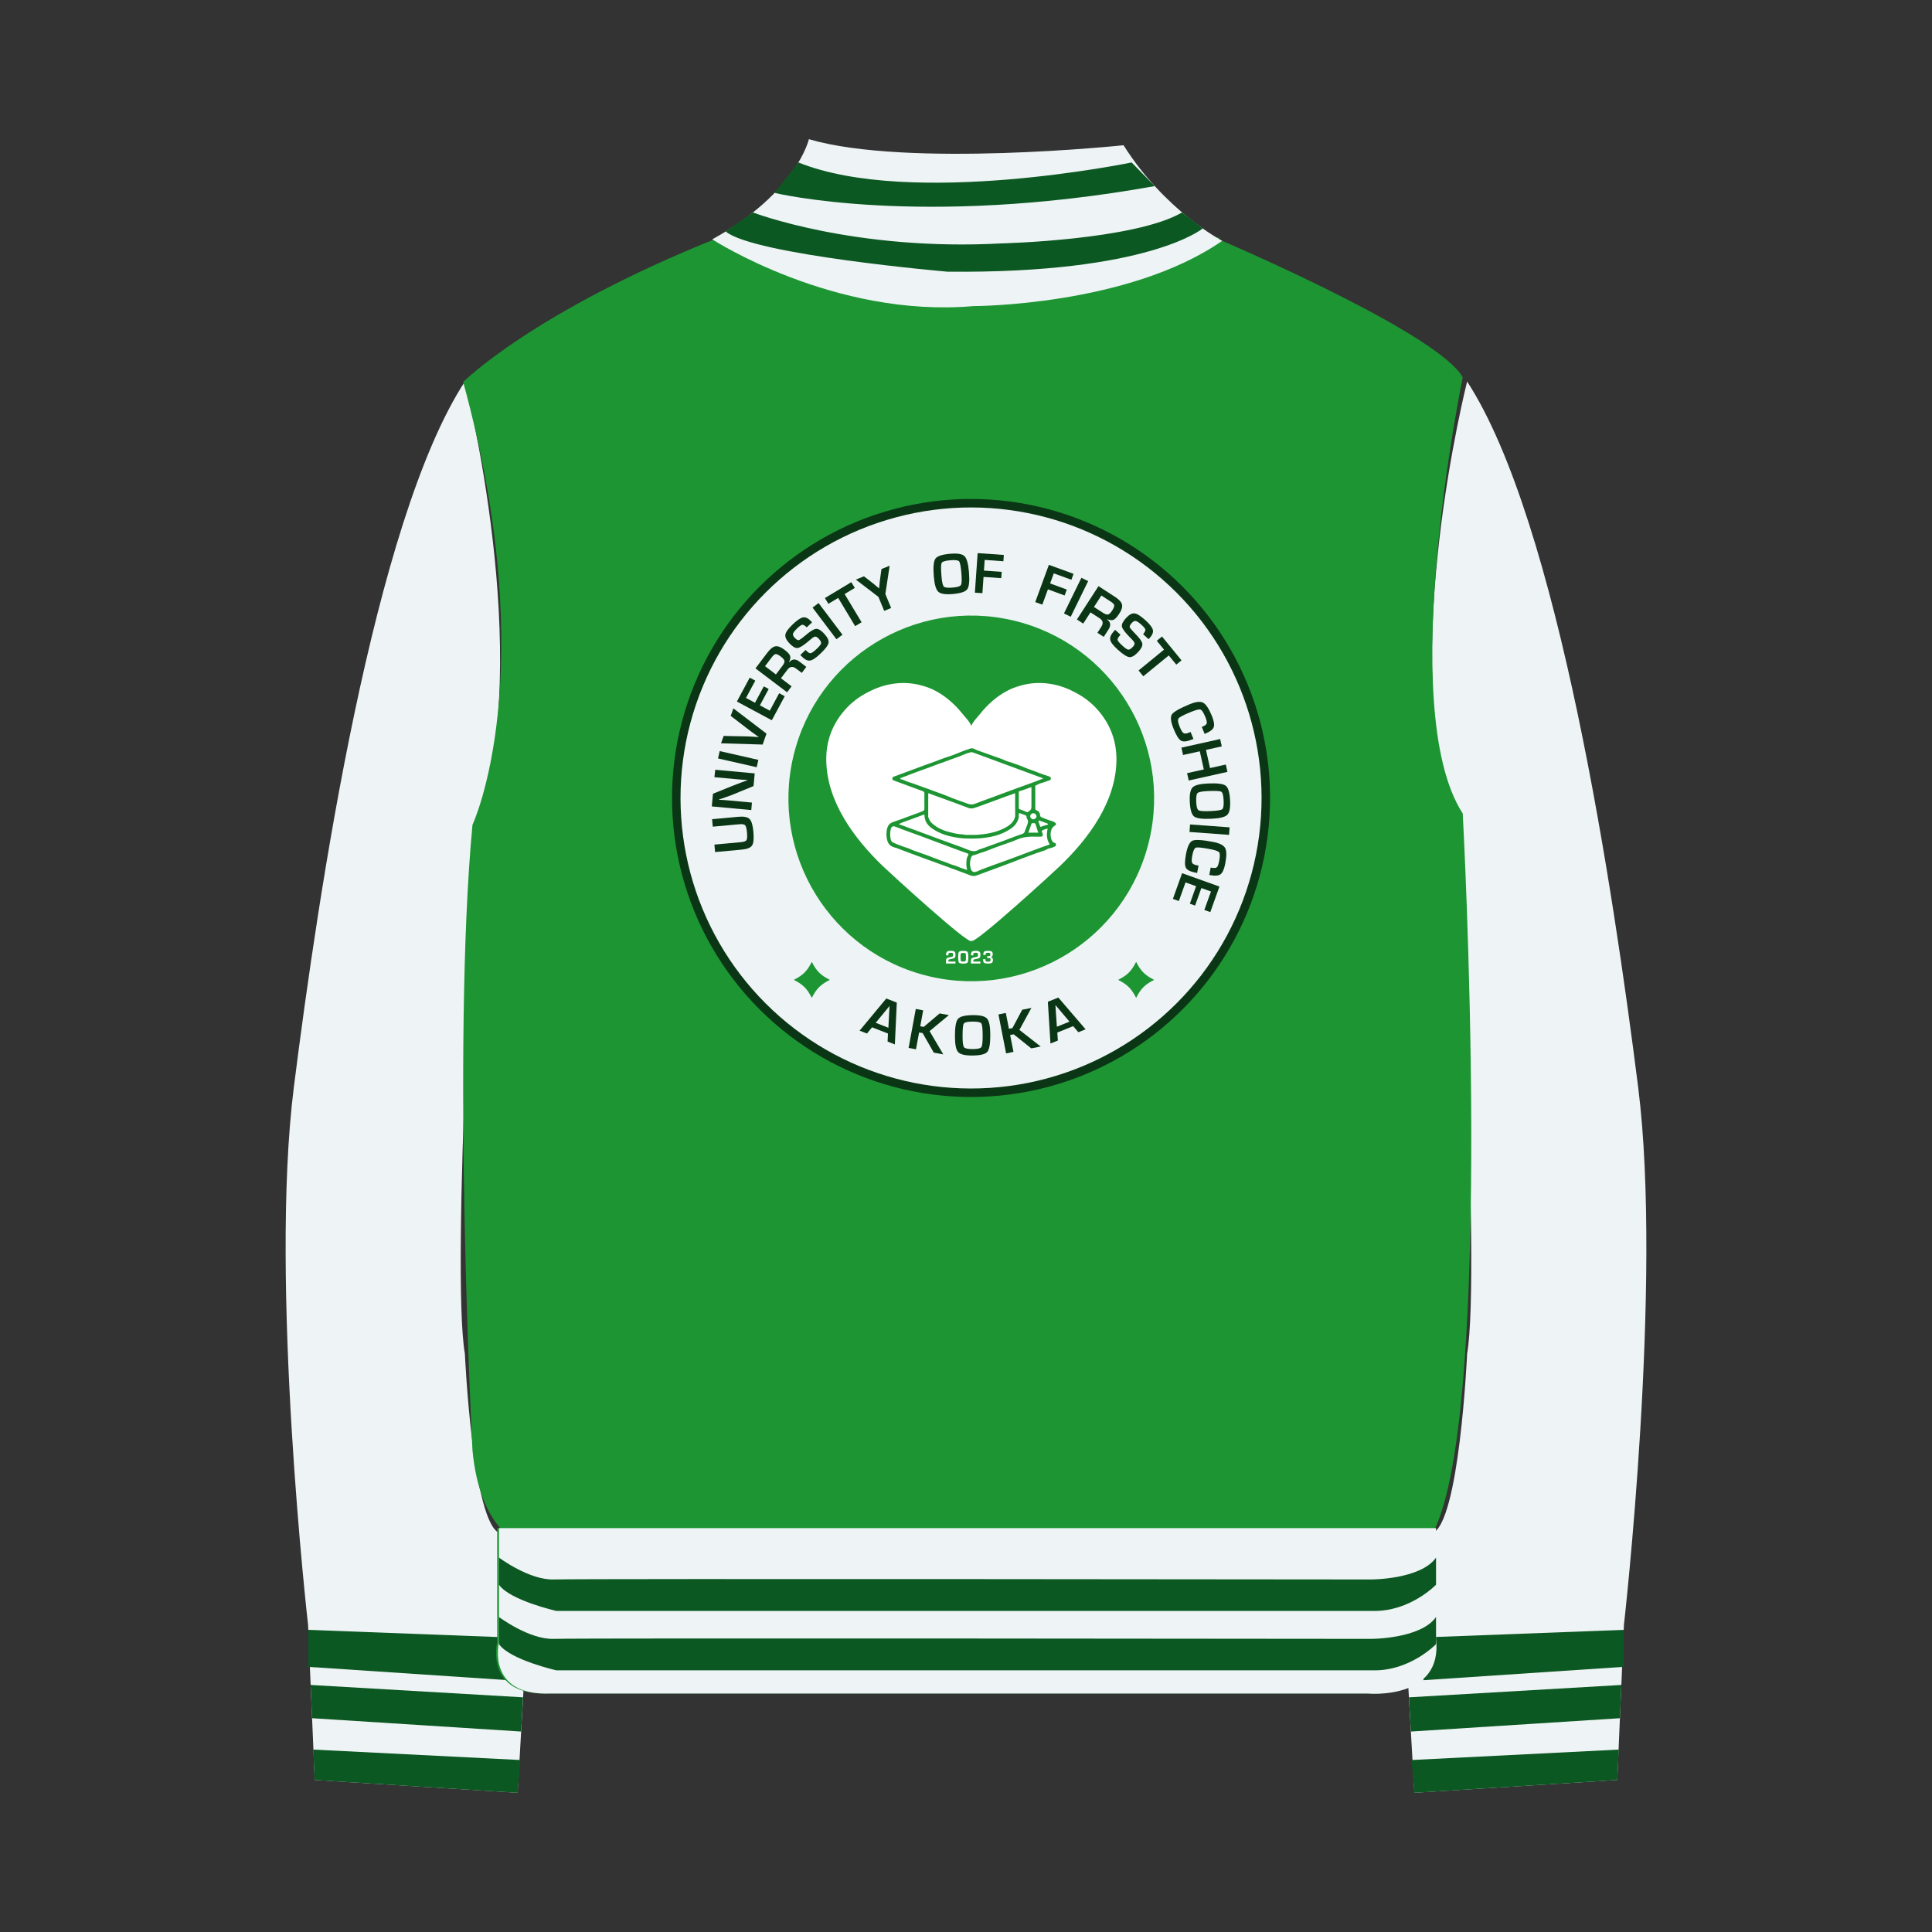<?xml version="1.0" encoding="utf-8"?>
<!-- Generator: Adobe Illustrator 23.0.2, SVG Export Plug-In . SVG Version: 6.00 Build 0)  -->
<svg version="1.1" id="Layer_1" xmlns="http://www.w3.org/2000/svg" xmlns:xlink="http://www.w3.org/1999/xlink" x="0px" y="0px"
	 viewBox="0 0 488.45 488.45" style="enable-background:new 0 0 488.45 488.45;" xml:space="preserve">
<rect x="0" y="0" width="488.45" height="488.45" fill="#333333" stroke="none"/>
<style type="text/css">
	.st0{fill:#C6C6C6;}
	.st1{fill:#070707;}
	.st2{fill:#090909;}
	.st3{fill:none;stroke:#000000;stroke-width:3;stroke-miterlimit:10;}
	.st4{fill:#F5E586;}
	.st5{fill:#2582AC;}
	.st6{fill:#6B3C39;}
	.st7{fill:#823F32;}
	.st8{fill:#562B25;}
	.st9{fill:none;stroke:#070707;stroke-miterlimit:10;}
	.st10{clip-path:url(#SVGID_2_);}
	.st11{fill:none;stroke:#F5E586;stroke-width:5;stroke-miterlimit:10;}
	.st12{clip-path:url(#SVGID_4_);}
	.st13{fill:#191413;}
	.st14{fill:#B88B74;}
	.st15{fill:#F1A562;}
	.st16{fill:#FDFDFD;}
	.st17{fill:#EF331A;}
	.st18{fill:#D6271A;}
	.st19{fill:#FFFFFF;}
	.st20{fill:#6B0E0A;}
	.st21{fill:#F9F9F8;}
	.st22{fill:#FEFEFF;}
	.st23{fill:#1D9533;stroke:#FFFFFF;stroke-width:5;stroke-miterlimit:10;}
	.st24{fill:#EF331A;stroke:#B23B32;stroke-width:2;stroke-miterlimit:10;}
	.st25{fill:#4A0F7B;}
	.st26{fill:#C6160E;}
	.st27{clip-path:url(#SVGID_6_);}
	.st28{fill:none;stroke:#562B25;stroke-width:1.2;stroke-miterlimit:10;}
	.st29{clip-path:url(#SVGID_8_);}
	.st30{fill:#1D9533;}
	.st31{fill:#0C5822;}
	.st32{fill:#0B3615;}
	.st33{fill:#1D9533;stroke:#115F24;stroke-width:1.5;stroke-miterlimit:10;}
	.st34{fill:#134A1D;}
	.st35{clip-path:url(#SVGID_10_);}
	.st36{fill:#EEF4F5;}
	.st37{fill:#155D84;}
	.st38{fill:#1879AE;}
	.st39{fill:#114156;}
	.st40{fill:#121111;}
	.st41{fill:#33110D;}
	.st42{clip-path:url(#SVGID_12_);}
	.st43{fill:#A0522D;}
	.st44{fill:#F42121;}
	.st45{fill:#FAB00B;}
	.st46{fill:#F5DDDB;}
	.st47{fill:#F66831;}
	.st48{opacity:0.49;fill:url(#);}
	.st49{opacity:0.53;}
	.st50{clip-path:url(#SVGID_14_);}
	.st51{fill:#DDDDDD;}
	.st52{fill:#B2B2B2;}
	.st53{fill:#757575;}
	.st54{fill:#3F3F3F;}
	.st55{fill:#070706;}
	.st56{fill:#F6C7DB;}
	.st57{fill:#040404;}
	.st58{fill:#F13C8B;}
	.st59{fill:#0A0A09;}
	.st60{fill:#239830;}
	.st61{fill:#1F6DAF;}
	.st62{clip-path:url(#SVGID_16_);}
	.st63{fill:#A6DAE9;}
	.st64{fill:#144863;}
	.st65{clip-path:url(#SVGID_18_);}
	.st66{clip-path:url(#SVGID_20_);}
	.st67{clip-path:url(#SVGID_22_);}
	.st68{clip-path:url(#SVGID_24_);}
	.st69{clip-path:url(#SVGID_26_);}
	.st70{fill:#10441D;}
	.st71{fill:#2B9B2E;}
</style>
<g>
	<g>
		<g>
			<path class="st36" d="M117.53,96.46c0,0,17.66,69.56,3.24,111c0,0-6.85,113.89-3.24,134.79c0,0,1.95,43.25,8.91,45.41l2.15,27.75
				h4.44l-2.16,37.84l-51.3-3.24l-1.68-39.16c0,0-9.85-86.5-3.6-135.99S94.46,131.9,117.53,96.46z"/>
			<g>
				<polygon class="st31" points="77.93,412.06 128.58,413.98 128.58,424.79 77.93,421.42 				"/>
				<polygon class="st31" points="78.53,425.99 132.24,429.12 131.75,437.77 78.89,434.4 				"/>
				<polygon class="st31" points="79.19,442.33 131.58,444.97 130.86,453.26 79.56,450.02 				"/>
			</g>
		</g>
		<g>
			<path class="st36" d="M370.92,96.46c0,0-17.66,69.56-3.24,111c0,0,6.85,113.89,3.24,134.79c0,0-1.95,43.25-8.91,45.41
				l-2.15,27.75h-4.44l2.16,37.84l51.3-3.24l1.68-39.16c0,0,9.85-86.5,3.6-135.99C407.92,225.37,393.99,131.9,370.92,96.46z"/>
			<g>
				<polygon class="st31" points="410.51,412.06 359.87,413.98 359.87,424.79 410.51,421.42 				"/>
				<polygon class="st31" points="409.92,425.99 356.21,429.12 356.7,437.77 409.56,434.4 				"/>
				<polygon class="st31" points="409.26,442.33 356.87,444.97 357.59,453.26 408.88,450.02 				"/>
			</g>
		</g>
		<g>
			<g>
				<path class="st30" d="M362.6,386.91c15.36-31.79,7.21-181.24,7.21-181.24c-17.3-26.67,0-110.28,0-110.28
					c-5.94-10.56-53.55-31.38-61.54-34.82v-0.5H181.68C134.83,78.8,117.1,96.58,117.1,96.58c20.24,73.94,2.35,111.96,2.35,111.96
					c-5.29,56.22,0,158.1,0,158.1c0.91,9.66,3.66,15.81,7.02,19.7h-0.77v28.83c0,0-3.36,13.7,13.22,12.97H345.3
					c0,0,19.22,1.87,17.3-13.96V386.91z"/>
				<g>
					<path class="st36" d="M126.15,386.35v28.83c0,0-3.36,13.7,13.21,12.97h206.39c0,0,19.22,1.87,17.3-13.96v-27.85H126.15z"/>
					<path class="st31" d="M126.15,393.79c0,0,7.69,5.77,13.94,5.53c6.25-0.24,206.63,0,206.63,0s12.49,0,16.34-5.53v6.86
						c0,0-6.49,6.78-15.86,6.63H140.69c0,0-11.77-2.65-14.54-6.63V393.79z"/>
					<path class="st31" d="M126.15,408.81c0,0,7.69,5.77,13.94,5.53c6.25-0.24,206.63,0,206.63,0s12.49,0,16.34-5.53v6.86
						c0,0-6.49,6.78-15.86,6.63H140.69c0,0-11.77-2.65-14.54-6.63V408.81z"/>
				</g>
			</g>
			<g>
				<path class="st36" d="M204.5,35.19c0,0-2.94,13.43-24.43,25.32c0,0,30.7,19.95,66,16.88c0,0,39.14,0,62.93-16.5
					c0,0-14.58-7.67-24.94-24.17C284.05,36.72,229.31,42.48,204.5,35.19z"/>
				<path class="st31" d="M201.85,41.07l-6.02,7.7c0,0,36.81,8.93,96.12-1.72l-5.85-5.98C286.1,41.07,230.41,52.59,201.85,41.07z"/>
				<path class="st31" d="M190.36,53.71c0,0,25.65,9.87,63,7.82c0,0,33.45-0.81,45.5-7.82l5.21,4.05c0,0-13.62,11.45-64.53,10.93
					c0,0-48.98-4.23-56.08-10.17L190.36,53.71z"/>
			</g>
		</g>
	</g>
</g>
<g>
	<g>
		<g>
			<g>
				
					<ellipse transform="matrix(0.707 -0.707 0.707 0.707 -70.733 232.721)" class="st32" cx="245.55" cy="201.74" rx="75.61" ry="75.61"/>
			</g>
			<g>
				
					<ellipse transform="matrix(0.707 -0.707 0.707 0.707 -70.733 232.721)" class="st36" cx="245.55" cy="201.74" rx="73.46" ry="73.46"/>
			</g>
		</g>
		
			<ellipse transform="matrix(0.23 -0.973 0.973 0.23 -7.21 394.375)" class="st30" cx="245.55" cy="201.74" rx="46.23" ry="46.23"/>
	</g>
	<path class="st19" d="M214.13,178.91c0.69-0.73,1.45-1.4,2.25-2.01c0.95-0.72,1.98-1.35,3.06-1.9c4.21-2.26,9.18-3.03,13.92-1.59
		c1.07,0.3,2.11,0.7,3.1,1.22c2.7,1.42,5.02,3.51,6.92,5.89c0.47,0.59,1.87,2.03,2.19,3.01c0.32-0.98,1.72-2.42,2.19-3.01
		c1.89-2.38,4.21-4.47,6.92-5.89c0.99-0.52,2.03-0.93,3.1-1.22c4.74-1.45,9.71-0.68,13.92,1.59c1.08,0.54,2.11,1.18,3.06,1.9
		c0.8,0.61,1.55,1.28,2.25,2.01c3.86,4.08,5.34,8.73,5.25,13.48c-0.21,10.41-7.06,19.62-14.26,26.54
		c-1.88,1.81-21.44,19.71-22.36,18.96c0,0-0.02-0.02-0.06-0.05c-0.04,0.03-0.06,0.05-0.06,0.05c-0.92,0.76-20.48-17.15-22.36-18.96
		c-7.19-6.93-14.04-16.14-14.26-26.54C208.79,187.65,210.27,182.99,214.13,178.91z"/>
	<g>
		<g>
			<path class="st32" d="M224.5,261.3l-4.03-1.57l-1.28,1.57l-1.87-0.73l6.75-8.13l2.66,1.04l-0.49,10.57l-1.84-0.72L224.5,261.3z
				 M224.6,259.84l0.29-5.5l-3.49,4.24L224.6,259.84z"/>
			<path class="st32" d="M233.4,255.44l-0.74,4.02l0.88,0.16l4.02-3.41l2.33,0.43l-4.87,4.05l3.46,5.88l-2.4-0.44l-2.82-4.94
				l-0.89-0.17l-0.79,4.27l-1.87-0.35l1.82-9.86L233.4,255.44z"/>
			<path class="st32" d="M246.04,256.65c1.82-0.01,3,0.28,3.52,0.89c0.53,0.6,0.8,1.95,0.81,4.05c0.01,2.3-0.24,3.75-0.76,4.35
				s-1.79,0.91-3.82,0.92c-1.82,0.01-3-0.28-3.54-0.86c-0.54-0.59-0.81-1.88-0.82-3.89c-0.02-2.39,0.24-3.89,0.76-4.51
				C242.71,256.97,243.99,256.66,246.04,256.65z M245.9,258.28c-1.28,0.01-2.02,0.18-2.24,0.51c-0.21,0.33-0.31,1.47-0.3,3.41
				c0.01,1.44,0.14,2.31,0.4,2.6c0.25,0.29,1,0.43,2.23,0.43c1.18-0.01,1.89-0.18,2.12-0.51c0.23-0.33,0.34-1.34,0.33-3.01
				c-0.01-1.68-0.13-2.67-0.35-2.98C247.86,258.42,247.13,258.27,245.9,258.28z"/>
			<path class="st32" d="M254.29,256.09l0.79,4.01l0.88-0.17l2.48-4.65l2.32-0.46l-3.03,5.56l5.38,4.2l-2.39,0.47l-4.44-3.55
				l-0.89,0.18l0.84,4.26l-1.87,0.37l-1.93-9.84L254.29,256.09z"/>
			<path class="st32" d="M271.32,259.43l-4.01,1.62l0.14,2.02l-1.87,0.75l-0.66-10.55l2.65-1.07l6.89,8.03l-1.83,0.74L271.32,259.43
				z M270.39,258.29l-3.56-4.19l0.37,5.48L270.39,258.29z"/>
		</g>
	</g>
	<g>
		<g>
			<path class="st32" d="M180.2,209l-0.17-1.89l6.64-0.61c1.39-0.13,2.33,0.06,2.83,0.55c0.5,0.49,0.82,1.56,0.97,3.21
				c0.16,1.74,0.05,2.9-0.32,3.48c-0.38,0.58-1.24,0.93-2.61,1.06l-6.75,0.62l-0.17-1.89l6.75-0.62c0.74-0.07,1.19-0.24,1.36-0.52
				c0.17-0.28,0.21-0.91,0.13-1.89c-0.09-1-0.25-1.62-0.47-1.86c-0.22-0.24-0.73-0.32-1.51-0.25L180.2,209z"/>
			<path class="st32" d="M180.83,194.61l9.98,0.92l-0.3,3.21l-5.74,2.35c-0.29,0.12-0.78,0.29-1.5,0.53l-0.75,0.26l-0.75,0.25
				l-0.01,0.07l0.66,0.03l0.65,0.04l1.31,0.11l5.73,0.53l-0.17,1.89l-9.98-0.92l0.29-3.21l5.3-2.13c0.47-0.19,1.04-0.4,1.7-0.65
				l0.85-0.31l0.85-0.31l0.01-0.07l-0.65-0.04l-0.65-0.04l-1.29-0.1l-5.75-0.53L180.83,194.61z"/>
			<path class="st32" d="M181.95,189.89l9.78,2.22l-0.42,1.86l-9.78-2.22L181.95,189.89z"/>
			<path class="st32" d="M184.74,180.99l0.67-1.9l8.38,6.39l-0.98,2.76l-10.52-0.32l0.66-1.86l5.98,0.12
				c0.57,0.02,1.52,0.07,2.84,0.17l0.02-0.05l-0.58-0.41c-0.72-0.51-1.3-0.92-1.72-1.25L184.74,180.99z"/>
			<path class="st32" d="M188.6,176.45l2.28,1.22l2.22-4.14l1.24,0.66l-2.22,4.14l2.5,1.34l2.37-4.41l1.41,0.76l-3.27,6.08
				l-8.83-4.74l3.25-6.04l1.41,0.76L188.6,176.45z"/>
			<path class="st32" d="M198.99,175.03l-7.99-6.05l2.98-3.94c0.74-0.98,1.42-1.53,2.04-1.64c0.62-0.11,1.38,0.17,2.27,0.84
				c0.81,0.61,1.29,1.12,1.45,1.53c0.16,0.41,0.07,0.94-0.25,1.6l0.05,0.04c0.73-0.84,1.58-0.9,2.56-0.15l1.76,1.34l-1.15,1.52
				l-1.46-1.1c-0.82-0.62-1.54-0.53-2.16,0.28l-1.65,2.18l2.69,2.04L198.99,175.03z M196.17,170.51l1.65-2.18
				c0.39-0.52,0.56-0.93,0.5-1.24c-0.06-0.31-0.36-0.68-0.92-1.1c-0.57-0.43-0.99-0.64-1.27-0.62c-0.28,0.02-0.6,0.28-0.98,0.77
				l-1.73,2.28L196.17,170.51z"/>
			<path class="st32" d="M205.31,157.33l-1.35,1.28c-0.07-0.06-0.12-0.11-0.15-0.14c-0.42-0.38-0.75-0.55-1-0.51
				c-0.25,0.04-0.65,0.32-1.2,0.84c-0.65,0.62-1.02,1.09-1.11,1.4c-0.09,0.31,0.05,0.66,0.42,1.05c0.44,0.46,0.78,0.66,1.03,0.59
				s0.86-0.5,1.82-1.32c1.14-0.97,1.99-1.48,2.54-1.53c0.55-0.05,1.2,0.31,1.95,1.1c0.92,0.97,1.32,1.77,1.22,2.4
				c-0.1,0.64-0.79,1.56-2.06,2.77c-1.14,1.09-2.03,1.67-2.67,1.75c-0.64,0.08-1.36-0.3-2.16-1.15l-0.26-0.26l1.34-1.28l0.15,0.15
				c0.48,0.51,0.87,0.73,1.15,0.68s0.83-0.46,1.62-1.21c0.62-0.59,0.95-1.03,1-1.32c0.04-0.29-0.16-0.68-0.61-1.15
				c-0.33-0.35-0.62-0.52-0.86-0.52c-0.24,0.01-0.59,0.2-1.04,0.59l-0.81,0.68c-1.21,1.03-2.1,1.56-2.66,1.61
				c-0.56,0.05-1.23-0.34-2.02-1.17c-0.81-0.85-1.15-1.6-1.03-2.24c0.12-0.65,0.75-1.52,1.91-2.62c1.09-1.04,1.95-1.61,2.58-1.71
				c0.63-0.1,1.3,0.22,2.01,0.98L205.31,157.33z"/>
			<path class="st32" d="M206.95,152.46l6.04,8.01l-1.52,1.15l-6.04-8.01L206.95,152.46z"/>
			<path class="st32" d="M213.54,150.19l4.29,7.13l-1.63,0.98l-4.29-7.13l-2.48,1.49l-0.88-1.46l6.68-4.02l0.88,1.46L213.54,150.19z
				"/>
			<path class="st32" d="M224.92,143.03l-1.08,7.15l1.46,3.54l-1.76,0.72l-1.46-3.54l-5.7-4.36l2.04-0.84l2.41,1.87
				c0.13,0.1,0.37,0.3,0.7,0.59l0.35,0.29l0.34,0.3l0.05-0.02l0.04-0.46l0.04-0.45c0.03-0.4,0.06-0.71,0.09-0.92l0.41-3.03
				L224.92,143.03z"/>
			<path class="st32" d="M240.27,140c1.82-0.15,3.01,0.05,3.58,0.61c0.57,0.56,0.94,1.89,1.12,3.98c0.19,2.29,0.05,3.75-0.43,4.39
				c-0.47,0.64-1.72,1.04-3.74,1.21c-1.82,0.15-3.01-0.05-3.59-0.59c-0.58-0.54-0.95-1.82-1.12-3.82c-0.2-2.38-0.06-3.9,0.41-4.55
				C236.97,140.58,238.23,140.17,240.27,140z M240.26,141.64c-1.27,0.11-2,0.33-2.19,0.68c-0.19,0.34-0.2,1.49-0.04,3.42
				c0.12,1.44,0.32,2.29,0.59,2.56c0.28,0.27,1.03,0.36,2.26,0.25c1.18-0.1,1.87-0.32,2.07-0.67c0.21-0.35,0.24-1.36,0.1-3.03
				c-0.14-1.67-0.33-2.65-0.58-2.94C242.23,141.63,241.49,141.54,240.26,141.64z"/>
			<path class="st32" d="M248.95,141.56l-0.19,2.7l4.49,0.31l-0.11,1.6l-4.48-0.31l-0.29,4.11l-1.9-0.13l0.7-10l6.62,0.46l-0.11,1.6
				L248.95,141.56z"/>
			<path class="st32" d="M266.42,144.96l-0.93,2.54l4.22,1.55l-0.55,1.5l-4.22-1.55l-1.42,3.87l-1.79-0.65l3.45-9.42l6.24,2.28
				l-0.55,1.5L266.42,144.96z"/>
			<path class="st32" d="M275.11,146.92l-4.41,9.01l-1.71-0.84l4.41-9.01L275.11,146.92z"/>
			<path class="st32" d="M272.27,156.61l5.45-8.42l4.15,2.69c1.03,0.67,1.63,1.31,1.79,1.92c0.16,0.61-0.06,1.38-0.67,2.32
				c-0.55,0.85-1.02,1.37-1.42,1.56c-0.4,0.19-0.94,0.14-1.62-0.13l-0.04,0.06c0.9,0.66,1.01,1.51,0.34,2.54l-1.2,1.86l-1.6-1.03
				l0.99-1.54c0.56-0.87,0.42-1.58-0.44-2.13l-2.3-1.49l-1.84,2.84L272.27,156.61z M276.58,153.46l2.29,1.48
				c0.55,0.35,0.97,0.49,1.28,0.41c0.31-0.08,0.65-0.41,1.03-1c0.39-0.6,0.56-1.04,0.52-1.31c-0.04-0.27-0.32-0.58-0.85-0.92
				l-2.4-1.56L276.58,153.46z"/>
			<path class="st32" d="M290.38,161.59l-1.38-1.25c0.06-0.08,0.1-0.13,0.13-0.16c0.35-0.45,0.49-0.79,0.43-1.04
				s-0.36-0.62-0.93-1.14c-0.67-0.61-1.16-0.94-1.48-1c-0.32-0.06-0.65,0.1-1.01,0.5c-0.43,0.47-0.6,0.83-0.52,1.07
				c0.08,0.25,0.57,0.82,1.46,1.72c1.05,1.07,1.62,1.87,1.72,2.42c0.09,0.55-0.22,1.22-0.95,2.03c-0.9,0.99-1.66,1.45-2.31,1.39
				s-1.61-0.68-2.91-1.85c-1.17-1.06-1.82-1.9-1.94-2.53c-0.13-0.63,0.2-1.38,0.99-2.24l0.24-0.28l1.37,1.24l-0.14,0.16
				c-0.47,0.52-0.67,0.92-0.59,1.2c0.08,0.28,0.52,0.79,1.33,1.52c0.63,0.57,1.09,0.87,1.39,0.89c0.3,0.02,0.66-0.21,1.11-0.69
				c0.33-0.36,0.48-0.66,0.45-0.9c-0.03-0.24-0.25-0.57-0.66-0.99l-0.73-0.75c-1.11-1.14-1.71-1.98-1.81-2.53
				c-0.09-0.55,0.25-1.25,1.02-2.1c0.79-0.87,1.51-1.27,2.16-1.2c0.66,0.07,1.57,0.64,2.75,1.71c1.12,1.01,1.75,1.83,1.9,2.45
				c0.15,0.62-0.13,1.31-0.82,2.08L290.38,161.59z"/>
			<path class="st32" d="M295.49,165.71l-6.44,5.27l-1.2-1.47l6.44-5.27l-1.83-2.24l1.32-1.08l4.93,6.03l-1.32,1.08L295.49,165.71z"
				/>
			<path class="st32" d="M301,185.05l0.73,1.77l-0.32,0.13c-1.29,0.53-2.22,0.64-2.79,0.33c-0.57-0.31-1.19-1.28-1.86-2.89
				c-0.75-1.83-0.92-3.08-0.5-3.74c0.42-0.67,1.94-1.54,4.53-2.61c1.53-0.63,2.65-0.76,3.37-0.39c0.72,0.37,1.45,1.46,2.2,3.28
				c0.55,1.32,0.71,2.29,0.5,2.89c-0.21,0.61-0.91,1.15-2.09,1.64l-0.21,0.09l-0.73-1.77l0.24-0.1c0.61-0.25,0.95-0.52,1.02-0.82
				c0.08-0.3-0.05-0.86-0.39-1.67c-0.45-1.09-0.85-1.69-1.21-1.8c-0.36-0.11-1.19,0.11-2.51,0.65c-1.78,0.73-2.79,1.26-3.03,1.6
				c-0.24,0.33-0.14,1.04,0.3,2.11c0.36,0.87,0.68,1.4,0.97,1.59s0.74,0.15,1.36-0.1L301,185.05z"/>
			<path class="st32" d="M310.32,195.15l-9.79,2.18l-0.41-1.86l4.23-0.94l-1.02-4.59l-4.23,0.94l-0.41-1.86l9.79-2.18l0.41,1.86
				l-3.99,0.89l1.02,4.59l3.99-0.89L310.32,195.15z"/>
			<path class="st32" d="M311,202.47c0.08,1.82-0.16,3-0.74,3.56c-0.58,0.55-1.92,0.88-4.02,0.97c-2.3,0.11-3.75-0.09-4.37-0.59
				c-0.62-0.5-0.98-1.76-1.07-3.78c-0.08-1.82,0.16-3.01,0.72-3.57c0.57-0.56,1.85-0.89,3.86-0.98c2.39-0.11,3.9,0.08,4.53,0.58
				C310.54,199.15,310.9,200.42,311,202.47z M309.36,202.39c-0.06-1.28-0.26-2.02-0.59-2.22c-0.34-0.2-1.48-0.26-3.42-0.17
				c-1.44,0.07-2.3,0.23-2.58,0.5c-0.28,0.27-0.39,1.01-0.34,2.25c0.05,1.18,0.25,1.88,0.59,2.1c0.34,0.22,1.35,0.29,3.02,0.21
				c1.68-0.08,2.67-0.23,2.96-0.47C309.3,204.36,309.42,203.63,309.36,202.39z"/>
			<path class="st32" d="M310.73,211.07l-10-0.73l0.14-1.9l10,0.73L310.73,211.07z"/>
			<path class="st32" d="M303.02,218.82l-0.36,1.88l-0.34-0.06c-1.37-0.26-2.21-0.68-2.51-1.26c-0.31-0.58-0.29-1.72,0.03-3.43
				c0.37-1.94,0.92-3.08,1.64-3.4c0.72-0.33,2.46-0.22,5.22,0.31c1.62,0.31,2.64,0.82,3.03,1.52c0.4,0.7,0.41,2.02,0.04,3.95
				c-0.27,1.4-0.66,2.3-1.17,2.69c-0.51,0.39-1.39,0.47-2.64,0.23l-0.23-0.04l0.36-1.88l0.25,0.05c0.64,0.12,1.08,0.08,1.31-0.13
				c0.23-0.21,0.42-0.74,0.59-1.61c0.22-1.16,0.21-1.88-0.02-2.17c-0.24-0.29-1.06-0.57-2.46-0.83c-1.89-0.36-3.02-0.47-3.41-0.33
				c-0.39,0.14-0.69,0.79-0.91,1.93c-0.18,0.93-0.2,1.55-0.06,1.86c0.14,0.31,0.54,0.53,1.19,0.66L303.02,218.82z"/>
			<path class="st32" d="M306.16,225.39l-2.43-0.87l-1.59,4.43l-1.32-0.47l1.58-4.43l-2.67-0.96l-1.69,4.71l-1.51-0.54l2.33-6.5
				l9.44,3.38l-2.31,6.46l-1.51-0.54L306.16,225.39z"/>
		</g>
	</g>
	<path class="st30" d="M266.58,213.08c-0.17-0.03-0.31-0.11-0.42-0.24c-0.73-0.89-0.88-3.26,0.46-4.06c0.5-0.3,0.48-0.54,0.02-0.89
		c-0.13-0.09-0.28-0.17-0.43-0.22c-0.98-0.28-1.92-0.64-2.85-1.03c-0.27-0.11-0.39-0.25-0.41-0.56c-0.04-0.52-0.29-1-0.79-1.16
		c-0.37-0.12-0.42-0.31-0.42-0.62c0-1.76,0-3.52,0-5.28c0-0.15-0.09-0.38,0.11-0.44c0.43-0.14,0.8-0.45,1.22-0.55
		c0.72-0.17,1.39-0.46,2.08-0.68c0.28-0.09,0.53-0.2,0.54-0.53c0.01-0.36-0.29-0.47-0.55-0.56c-0.87-0.28-1.76-0.55-2.59-0.9
		c-1.19-0.51-2.44-0.85-3.63-1.37c-1.06-0.46-2.16-0.82-3.25-1.21c-0.51-0.18-1.06-0.27-1.54-0.51c-0.92-0.47-1.92-0.72-2.87-1.09
		c-0.79-0.31-1.64-0.56-2.43-0.87c-0.83-0.33-1.73-0.53-2.52-0.97c-0.28-0.16-0.64-0.22-0.96-0.11c-0.65,0.21-1.29,0.44-1.93,0.68
		c-1.17,0.44-2.31,0.98-3.5,1.34c-1.59,0.48-3.11,1.16-4.69,1.69c-1.39,0.47-2.76,1.01-4.14,1.52c-1.67,0.62-3.34,1.23-5.01,1.85
		c-0.25,0.09-0.48,0.18-0.49,0.51c0,0.35,0.23,0.45,0.51,0.55c0.83,0.29,1.66,0.6,2.48,0.91c1.56,0.58,3.12,1.16,4.69,1.73
		c0.32,0.12,0.45,0.28,0.44,0.63c-0.02,1.27-0.02,2.53,0,3.8c0,0.32-0.09,0.48-0.39,0.61c-1.12,0.49-2.28,0.86-3.42,1.29
		c-1.38,0.51-2.76,1.04-4.16,1.5c-0.66,0.22-1.13,0.66-1.37,1.34c-0.2,0.56-0.24,1.14-0.27,1.69c0.07,1.84,0.47,2.99,2.1,3.4
		c0.14,0.03,0.28,0.06,0.41,0.11c2.1,0.79,4.19,1.6,6.3,2.36c2.08,0.75,4.16,1.5,6.23,2.27c2.05,0.77,4.13,1.49,6.17,2.3
		c0.57,0.23,1.13,0.2,1.71-0.02c1.46-0.55,2.94-1.08,4.4-1.62c1.42-0.52,2.83-1.05,4.24-1.58c1.44-0.54,2.86-1.12,4.31-1.64
		c1.35-0.49,2.7-1,4.08-1.43c0.49-0.15,0.87-0.52,1.38-0.58c0.43-0.05,0.8-0.25,1.19-0.39c0.21-0.07,0.34-0.28,0.35-0.48
		C266.99,213.3,266.83,213.12,266.58,213.08z M262.85,207.47c0.66,0.23,1.32,0.5,1.98,0.74c0.27,0.09,0.1,0.27,0.03,0.29
		c-0.6,0.12-1.16,0.32-1.71,0.54c-0.13,0.01-0.17-0.06-0.2-0.16c-0.13-0.38-0.27-0.75-0.39-1.14
		C262.47,207.47,262.63,207.4,262.85,207.47z M262.48,210.51c-0.82,0-1.61,0-2.49,0c0.27-0.76,0.53-1.47,0.77-2.19
		c0.11-0.33,0.35-0.16,0.54-0.2c0.25-0.06,0.43,0.01,0.51,0.26C262.03,209.08,262.25,209.78,262.48,210.51z M257.48,204.4
		c-0.01-0.02-0.02-0.04-0.02-0.07C257.46,204.36,257.47,204.38,257.48,204.4z M257.57,204.48c0-1.43,0-2.86,0-4.28
		c0.04-0.06,0.08-0.16,0.13-0.17c1.04-0.23,1.98-0.72,3.07-1.03c0,0.76,0,1.48,0,2.21c0,0.79,0,1.57,0,2.36c0,1.07,0,1.07-0.82,1.66
		c-0.14,0.1-0.32,0.14-0.44,0.07C258.9,204.92,258.19,204.8,257.57,204.48z M262.04,206.45c0,0.35-0.41,0.69-0.82,0.69
		c-0.38,0-0.75-0.37-0.76-0.76c-0.01-0.38,0.35-0.77,0.72-0.78C261.68,205.59,262.05,205.96,262.04,206.45z M233.14,198.92
		c-1.15-0.39-2.26-0.87-3.44-1.2c-0.67-0.19-1.27-0.61-1.98-0.73c-0.08-0.01-0.15-0.05-0.13-0.13c0.02-0.06,0.08-0.13,0.13-0.16
		c0.31-0.12,0.63-0.22,0.94-0.35c1.2-0.49,2.43-0.92,3.64-1.38c0.81-0.31,1.66-0.59,2.48-0.89c0.86-0.31,1.72-0.67,2.58-0.97
		c0.83-0.29,1.67-0.57,2.48-0.9c1.24-0.49,2.54-0.85,3.76-1.41c0.56-0.26,1.19-0.47,1.82-0.61c0.24-0.06,0.46,0,0.69,0.09
		c3.67,1.36,7.34,2.71,11.02,4.06c2.1,0.77,4.19,1.55,6.29,2.32c0.1,0.04,0.22,0.04,0.27,0.18c-2.08,0.86-4.23,1.56-6.34,2.35
		c-1.21,0.45-2.42,0.89-3.63,1.33c-1.05,0.39-2.09,0.78-3.14,1.17c-1.37,0.5-2.74,0.98-4.1,1.52c-0.64,0.25-1.18,0.21-1.84-0.02
		c-0.82-0.28-1.62-0.61-2.45-0.88c-0.83-0.27-1.67-0.62-2.49-0.97c-1.08-0.45-2.19-0.83-3.3-1.23
		C235.35,199.71,234.25,199.3,233.14,198.92z M246.97,211.08c-0.91,0-1.82,0-2.72,0c-1.01-0.18-2.05-0.16-3.05-0.43
		c-0.86-0.23-1.73-0.39-2.56-0.71c-1.22-0.46-2.31-1.08-3.23-2.02c-0.39-0.39-0.53-0.89-0.74-1.36c0-2.01,0.01-4.02,0.01-6.03
		c1.67,0.61,3.34,1.21,5,1.82c1.73,0.63,3.47,1.26,5.19,1.92c0.83,0.32,1.55-0.04,2.29-0.28c0.86-0.29,1.71-0.62,2.56-0.93
		c1.51-0.56,3.02-1.12,4.54-1.67c0.79-0.29,1.59-0.57,2.38-0.85c0.01,1.94,0.01,3.88,0.02,5.81c-0.28,1.41-1.26,2.22-2.43,2.86
		c-2.02,1.11-4.22,1.59-6.5,1.78C247.48,211,247.23,211.05,246.97,211.08z M234.56,206.56c-0.01-0.01-0.01-0.03-0.01-0.05
		C234.54,206.52,234.55,206.54,234.56,206.56z M256.75,200.61c0.01,0.02,0.02,0.05,0.03,0.07
		C256.77,200.65,256.76,200.63,256.75,200.61z M230.47,207.09c0.96-0.37,1.93-0.71,2.9-1.07c0.15-0.06,0.36-0.23,0.36,0.14
		c0.04,1.93,1.3,2.99,2.79,3.84c1.91,1.1,4.02,1.61,6.19,1.87c0.33,0.04,0.65,0.06,0.98,0.09l0,0c1.28,0.07,2.56,0.07,3.84,0
		c2.8-0.22,5.5-0.78,7.89-2.36c0.97-0.64,1.74-1.47,2.07-2.64c0.1-0.35,0.08-0.69,0.07-1.03c-0.01-0.36,0.14-0.41,0.43-0.29
		c0.4,0.16,0.8,0.31,1.21,0.46c0.2,0.08,0.34,0.18,0.33,0.44c-0.01,0.14,0.02,0.32,0.1,0.42c0.52,0.64,0.19,1.27-0.03,1.87
		c-0.17,0.46-0.37,0.91-0.51,1.38c-0.11,0.37-0.38,0.54-0.67,0.64c-1.69,0.54-3.31,1.24-4.98,1.83c-1.71,0.6-3.4,1.25-5.12,1.84
		c-0.32,0.11-0.67,0.19-0.96,0.36c-1.04,0.58-1.99,0.24-2.98-0.18c-1.09-0.47-2.23-0.85-3.35-1.26c-1.05-0.38-2.1-0.76-3.14-1.14
		c-1.34-0.49-2.68-1-4.03-1.5c-1.68-0.62-3.36-1.24-5.04-1.86c-0.51-0.19-1.02-0.37-1.62-0.59
		C228.33,207.81,229.41,207.49,230.47,207.09z M244.74,216.29c-0.23,0.39-0.37,0.83-0.39,1.3c-0.05,0.55-0.06,1.09,0.02,1.64
		c0.04,0.21,0.08,0.42,0.14,0.72c-0.7-0.27-1.37-0.42-2.01-0.7c-0.55-0.25-1.12-0.45-1.72-0.61c-0.46-0.12-0.89-0.37-1.36-0.52
		c-0.53-0.17-1.04-0.41-1.58-0.56c-0.39-0.11-0.74-0.33-1.14-0.45c-0.84-0.25-1.62-0.66-2.46-0.93c-0.92-0.29-1.81-0.65-2.72-0.97
		c-0.49-0.17-1.01-0.34-1.48-0.58c-0.45-0.23-0.96-0.32-1.43-0.5c-0.96-0.36-1.94-0.69-2.85-1.14c-0.55-0.27-0.61-0.93-0.67-1.49
		c-0.06-0.58-0.05-1.17,0.09-1.75c0.21-0.83,0.53-1.02,1.31-0.7c2.05,0.83,4.14,1.52,6.21,2.3c2.18,0.83,4.38,1.61,6.56,2.45
		c1.74,0.67,3.5,1.3,5.25,1.93C244.84,215.85,244.94,215.95,244.74,216.29z M260.61,215.23c-1.74,0.68-3.5,1.28-5.24,1.96
		c-1.18,0.46-2.41,0.84-3.6,1.3c-1.58,0.6-3.19,1.11-4.74,1.81c-0.89,0.41-1.41,0.1-1.66-0.86c-0.23-0.88-0.17-1.75,0.12-2.59
		c0.09-0.26,0.3-0.57,0.55-0.61c0.62-0.09,1.16-0.38,1.74-0.57c0.55-0.18,1.12-0.33,1.65-0.55c1.15-0.48,2.32-0.89,3.48-1.32
		c1.36-0.51,2.79-0.9,4.11-1.5c1.68-0.76,3.4-0.83,5.17-0.77c0.29,0.01,0.59,0.01,0.88,0c0.5-0.02,0.66-0.26,0.54-0.75
		c-0.06-0.26-0.35-0.57-0.16-0.75c0.24-0.23,0.63-0.31,0.96-0.44c0.13-0.05,0.28-0.07,0.47-0.11c-0.34,1.42-0.3,2.74,0.51,4.01
		C263.77,214.06,262.18,214.62,260.61,215.23z"/>
	<g>
		<path class="st30" d="M282.69,247.73c2.36,1.21,3.34,2.19,4.55,4.55c1.21-2.36,2.19-3.34,4.55-4.55
			c-2.36-1.21-3.34-2.19-4.55-4.55C286.03,245.54,285.05,246.52,282.69,247.73z"/>
	</g>
	<g>
		<path class="st30" d="M200.69,247.73c2.36,1.21,3.34,2.19,4.55,4.55c1.21-2.36,2.19-3.34,4.55-4.55
			c-2.36-1.21-3.34-2.19-4.55-4.55C204.03,245.54,203.05,246.52,200.69,247.73z"/>
	</g>
	<g>
		<path class="st19" d="M241.56,243.12v0.48h-2.39v-0.64c0-0.33,0.06-0.56,0.18-0.67c0.12-0.11,0.4-0.21,0.85-0.29
			c0.37-0.07,0.59-0.13,0.66-0.18s0.1-0.2,0.1-0.43c0-0.22-0.03-0.36-0.1-0.42s-0.23-0.09-0.49-0.09c-0.27,0-0.43,0.03-0.5,0.09
			c-0.07,0.06-0.1,0.2-0.1,0.43v0.13h-0.59v-0.13c0-0.4,0.08-0.67,0.25-0.8c0.16-0.14,0.48-0.21,0.95-0.21
			c0.46,0,0.77,0.07,0.94,0.21c0.16,0.14,0.25,0.4,0.25,0.79c0,0.37-0.06,0.61-0.19,0.74c-0.13,0.13-0.41,0.23-0.87,0.31
			c-0.37,0.07-0.59,0.13-0.65,0.17c-0.06,0.05-0.09,0.18-0.09,0.4v0.09H241.56z"/>
		<path class="st19" d="M243.53,240.4c0.58,0,0.94,0.09,1.08,0.26c0.14,0.17,0.2,0.62,0.2,1.35c0,0.73-0.07,1.18-0.2,1.35
			c-0.14,0.17-0.49,0.26-1.08,0.26s-0.94-0.09-1.08-0.26c-0.14-0.17-0.2-0.62-0.2-1.35c0-0.73,0.07-1.18,0.2-1.35
			C242.59,240.49,242.95,240.4,243.53,240.4z M243.49,240.92c-0.28,0-0.45,0.04-0.53,0.12c-0.07,0.08-0.11,0.27-0.11,0.56l0,0.42
			l0,0.38c0,0.32,0.04,0.52,0.11,0.59c0.07,0.08,0.27,0.11,0.58,0.11c0.32,0,0.52-0.05,0.58-0.16s0.1-0.42,0.1-0.95
			c0-0.53-0.03-0.85-0.09-0.94C244.06,240.96,243.85,240.92,243.49,240.92z"/>
		<path class="st19" d="M247.86,243.12v0.48h-2.39v-0.64c0-0.33,0.06-0.56,0.18-0.67c0.12-0.11,0.4-0.21,0.85-0.29
			c0.37-0.07,0.59-0.13,0.66-0.18s0.1-0.2,0.1-0.43c0-0.22-0.03-0.36-0.1-0.42s-0.23-0.09-0.49-0.09c-0.27,0-0.43,0.03-0.5,0.09
			c-0.07,0.06-0.1,0.2-0.1,0.43v0.13h-0.59v-0.13c0-0.4,0.08-0.67,0.25-0.8c0.16-0.14,0.48-0.21,0.95-0.21
			c0.46,0,0.77,0.07,0.94,0.21c0.16,0.14,0.25,0.4,0.25,0.79c0,0.37-0.06,0.61-0.19,0.74c-0.13,0.13-0.41,0.23-0.87,0.31
			c-0.37,0.07-0.59,0.13-0.65,0.17c-0.06,0.05-0.09,0.18-0.09,0.4v0.09H247.86z"/>
		<path class="st19" d="M249.56,242.21v-0.47l0.1,0c0.34,0,0.54-0.02,0.62-0.06c0.07-0.04,0.11-0.15,0.11-0.34
			c0-0.21-0.03-0.34-0.1-0.39c-0.07-0.05-0.24-0.07-0.52-0.07c-0.26,0-0.42,0.03-0.48,0.08c-0.07,0.05-0.1,0.18-0.1,0.39v0.09h-0.58
			v-0.12c0-0.37,0.08-0.62,0.23-0.74c0.16-0.13,0.46-0.19,0.93-0.19c0.46,0,0.78,0.06,0.96,0.18c0.17,0.12,0.26,0.33,0.26,0.65
			c0,0.44-0.18,0.68-0.53,0.74v0.02c0.38,0.04,0.57,0.27,0.57,0.69c0,0.37-0.08,0.62-0.25,0.75c-0.17,0.13-0.5,0.19-0.99,0.19
			c-0.48,0-0.81-0.06-0.98-0.19s-0.26-0.37-0.26-0.73l0-0.18h0.59c0,0.07,0.01,0.11,0.01,0.13c0,0.22,0.04,0.35,0.11,0.41
			c0.07,0.05,0.26,0.08,0.55,0.08c0.27,0,0.44-0.03,0.51-0.09c0.07-0.06,0.11-0.2,0.11-0.42c0-0.17-0.03-0.28-0.1-0.34
			c-0.07-0.05-0.2-0.08-0.41-0.08h-0.26H249.56z"/>
	</g>
</g>
</svg>

